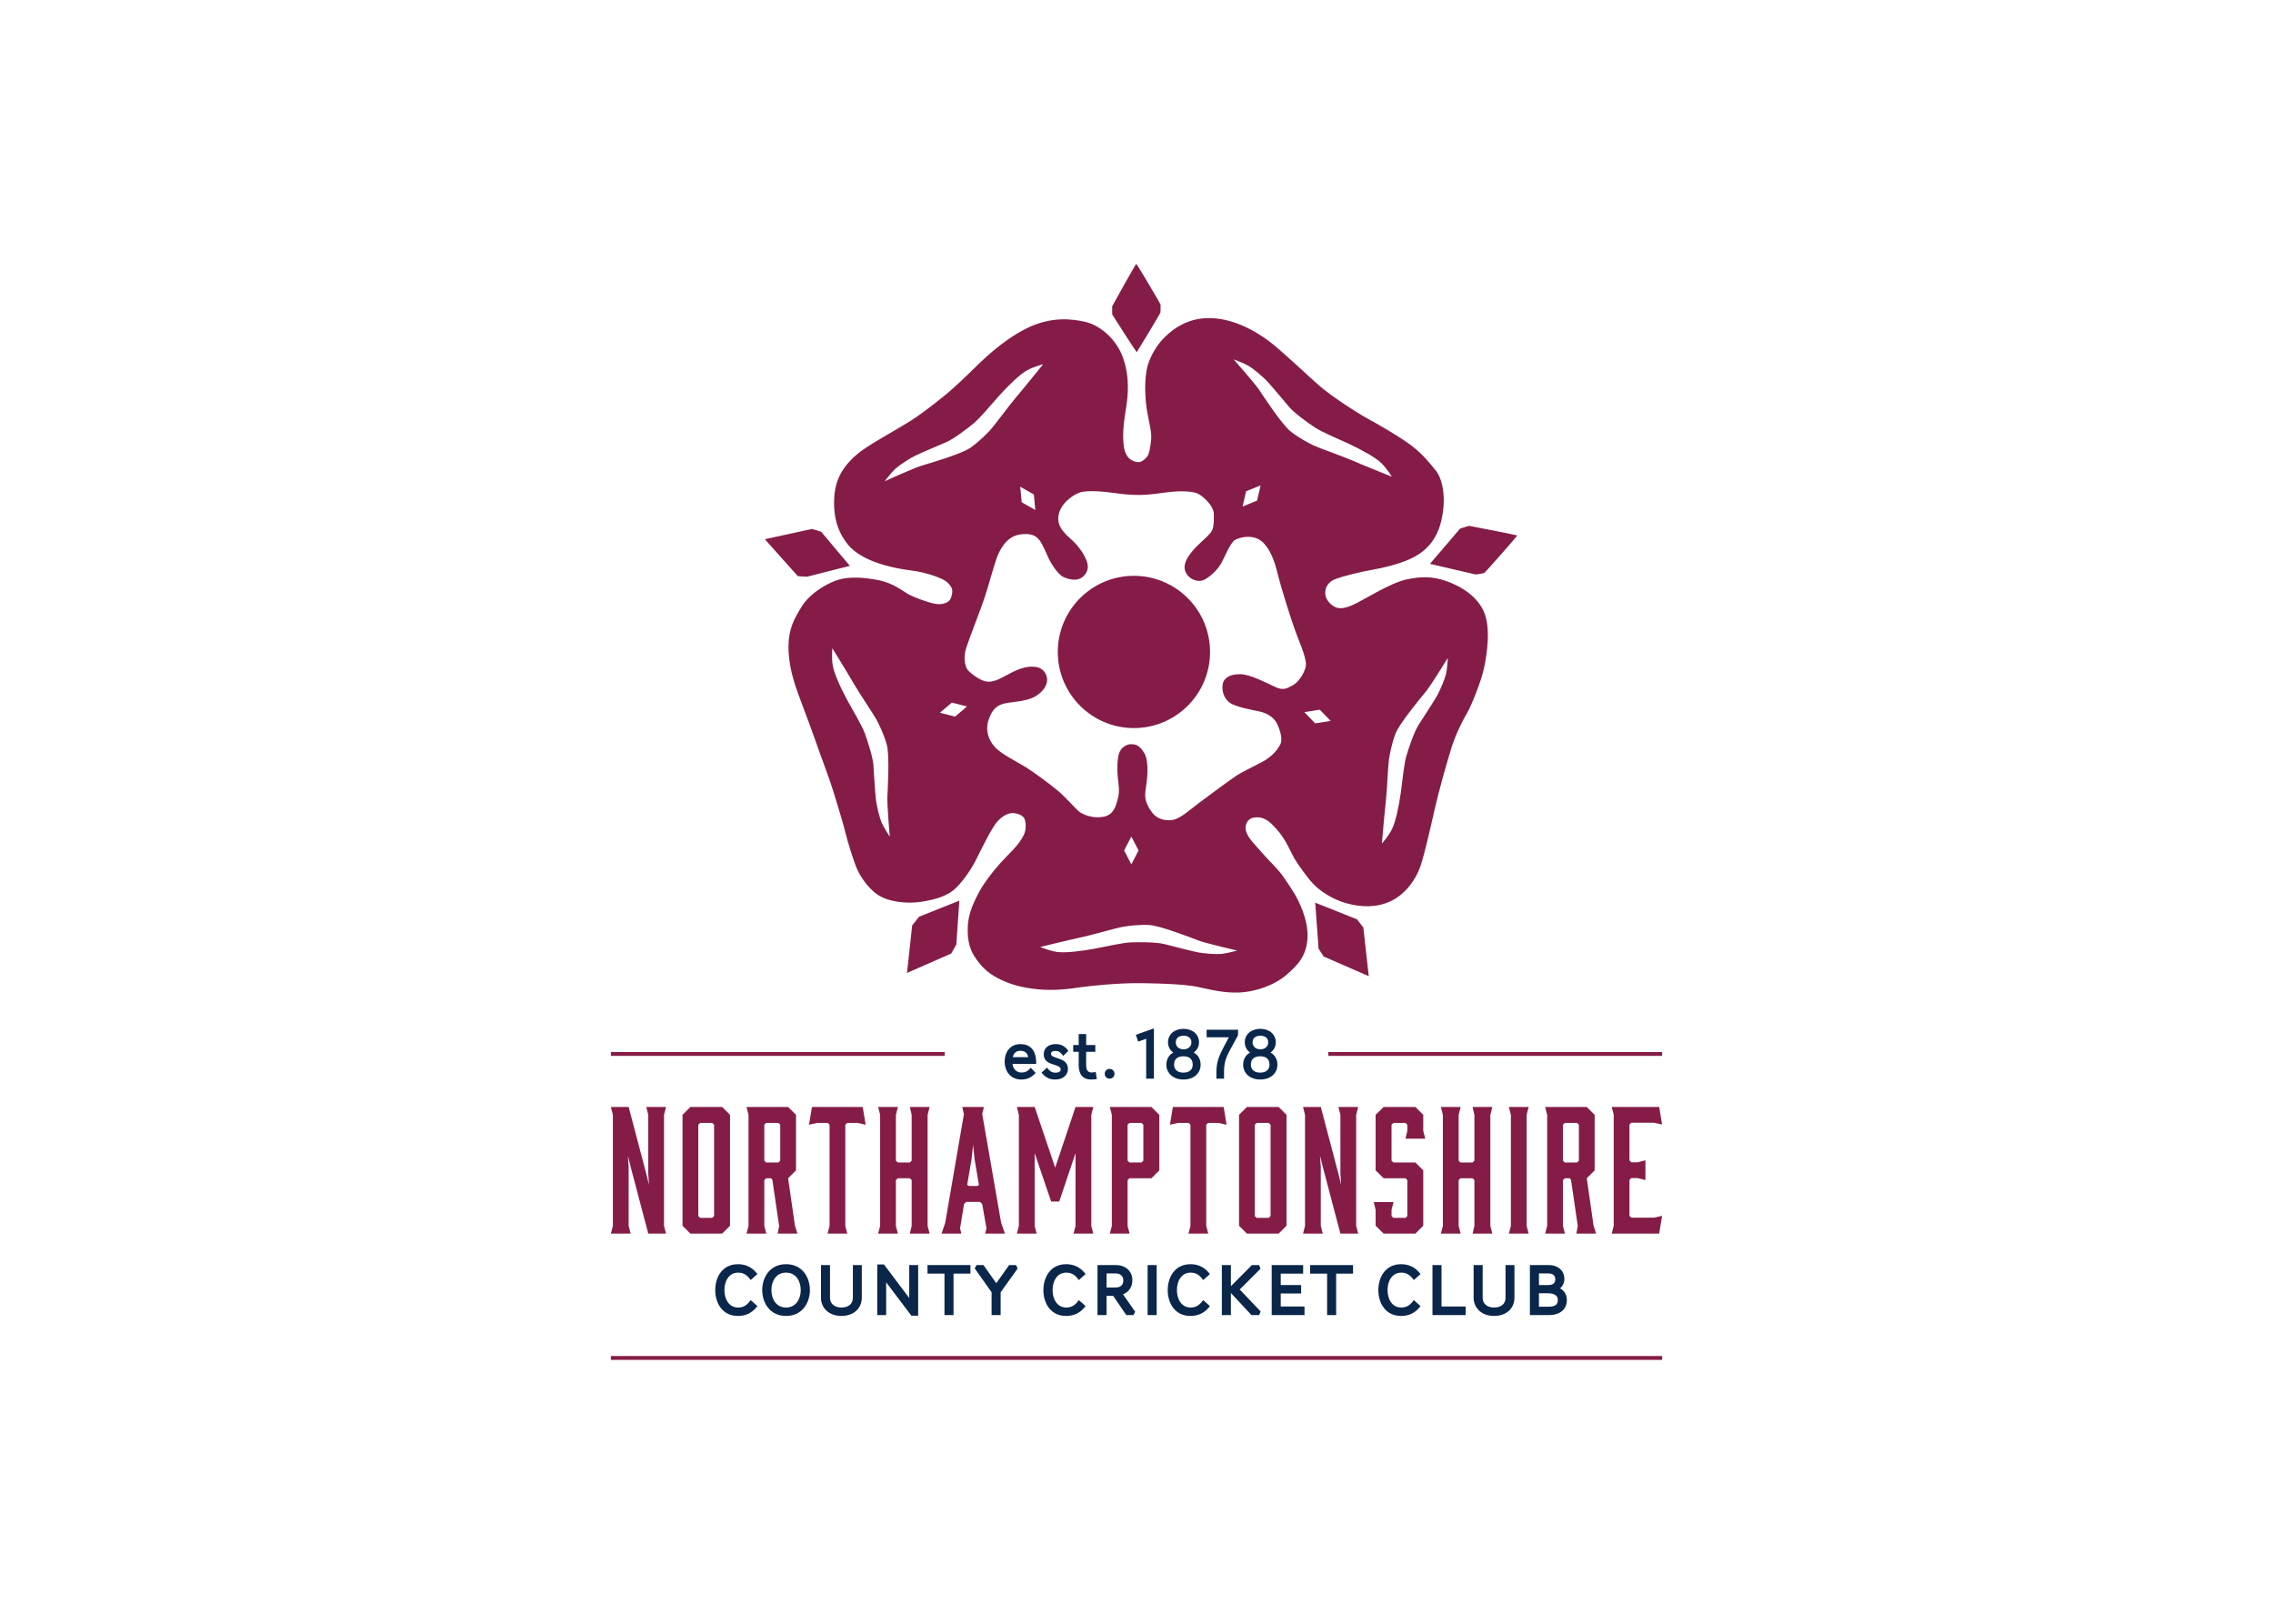 <svg clip-rule="evenodd" fill-rule="evenodd" stroke-linejoin="round" stroke-miterlimit="2" viewBox="0 0 560 400" xmlns="http://www.w3.org/2000/svg"><g fill-rule="nonzero" transform="matrix(1.546 0 0 -1.546 136.771 351.621)"><path d="m168.371 51.054.321-1.229v-17.7l-.321-1.256h7.566l.466 2.833-1.313-.291h-3.594l-.291.291v5.724l.291.293h.994l1.257-.32v3.153l-1.257-.32h-.994l-.291.292v5.726l.291.292h3.594l1.313-.292-.466 2.804zm-10.603 0 .321-1.256v-17.703l-.321-1.226h3.155l-.321 1.226v7.304l.291.292h.789l.204-.234 1.082-7.391-.234-1.197h3.154l-.408 1.284-1.081 7.538 1.256 1.256v8.851l-1.256 1.256zm2.834-8.56v5.727l.291.291h1.958l.292-.291v-5.727l-.292-.291h-1.958zm-8.618 8.56.321-1.256v-17.703l-.321-1.226h3.155l-.322 1.226v17.703l.322 1.256zm-5.783 0 .291-1.256v-7.304l-.291-.291h-1.929l-.291.291v7.304l.321 1.256h-3.156l.322-1.256v-17.703l-.322-1.226h3.156l-.321 1.226v7.304l.291.292h1.929l.291-.292v-7.304l-.291-1.226h3.154l-.321 1.226v17.703l.321 1.256zm-14.168 0-1.285-1.256v-8.851l1.285-1.256h3.476l.293-.292v-5.726l-.293-.292h-1.927l-.292.292v.994l.32 1.227h-3.154l.292-1.227v-2.542l1.285-1.256h5.055l1.256 1.256v8.822l-1.256 1.256h-3.506l-.292.291v5.727l.292.291h1.927l.293-.291v-.994l-.293-1.227h3.156l-.321 1.227v2.571l-1.256 1.256zm-7.214 0 .32-1.256v-9.377l.117-1.783-.437 1.783-2.806 10.633h-2.832l.321-1.256v-17.703l-.321-1.226h3.154l-.322 1.226v9.407l-.117 1.78.439-1.78 2.804-10.633h2.833l-.32 1.226v17.703l.32 1.256zm-14.578 0-1.255-1.256v-17.673l1.255-1.256h5.055l1.255 1.256v17.673l-1.255 1.256zm1.258-17.381v14.548l.29.291h1.928l.293-.291v-14.548l-.293-.292h-1.928zm-13.059 17.381-.468-2.833 1.315.291h1.665l.292-.291v-16.126l-.32-1.226h3.155l-.322 1.226v16.126l.292.291h1.636l1.315-.291-.468 2.833zm-10.049 0 .323-1.256v-17.703l-.323-1.226h3.156l-.323 1.226v7.304l.293.292h3.506l1.256 1.256v8.851l-1.256 1.256zm2.833-8.56v5.727l.293.291h1.929l.291-.291v-5.727l-.291-.291h-1.929zm-8.296 8.56-3.24-9.671-3.272 9.671h-2.836l.322-1.256v-17.703l-.322-1.226h3.158l-.322 1.226v11.598l2.629-7.712h1.286l2.597 7.712v-11.598l-.32-1.226h3.153l-.319 1.226v17.703l.319 1.256zm-18.052 0 .264-1.139-2.98-17.323-.585-1.723h3.156l-.204.846.643 3.886.349.32h2.191l.351-.349.672-3.857-.204-.846h3.154l-.614 1.753-3.008 17.293.264 1.139zm.789-12.385.701 4.089.235 2.249.233-2.249.701-4.149-.262-.146h-1.346zm-9.142 12.385.291-1.256v-7.304l-.291-.291h-1.927l-.293.291v7.304l.321 1.256h-3.154l.32-1.256v-17.703l-.32-1.226h3.154l-.321 1.226v7.304l.293.292h1.927l.291-.292v-7.304l-.291-1.226h3.153l-.32 1.226v17.703l.32 1.256zm-15.598 0-.47-2.833 1.316.291h1.665l.293-.291v-16.126l-.322-1.226h3.156l-.323 1.226v16.126l.293.291h1.635l1.315-.291-.468 2.833zm-10.43 0 .321-1.256v-17.703l-.321-1.226h3.155l-.319 1.226v7.304l.291.292h.787l.205-.234 1.082-7.391-.235-1.197h3.155l-.409 1.284-1.081 7.538 1.257 1.256v8.851l-1.257 1.256zm2.836-8.56v5.727l.291.291h1.956l.292-.291v-5.727l-.292-.291h-1.956zm-11.774 8.56-1.257-1.256v-17.673l1.257-1.256h5.054l1.257 1.256v17.673l-1.257 1.256zm1.256-17.381v14.548l.293.291h1.927l.293-.291v-14.548l-.293-.292h-1.927zm-8.296 17.381.323-1.256v-9.377l.115-1.783-.438 1.783-2.804 10.633h-2.833l.321-1.256v-17.703l-.321-1.226h3.154l-.321 1.226v9.407l-.117 1.78.438-1.78 2.806-10.633h2.831l-.321 1.226v17.703l.321 1.256z" fill="#851c48"/><g fill="#0a264a"><path d="m72.345 25.857-2.046-2.892-2.044 2.892h-1.114l-.276-.531 2.687-3.797v-3.639h1.442v3.637l2.718 3.796-.274.534z"/><path d="m91.987 23.443c0 1.423-1.068 2.415-2.599 2.415h-2.957v-7.966h1.444v3.062h1.055l2.089-3.062h1.139l.276.529-1.941 2.775c.922.343 1.494 1.181 1.494 2.247m-4.112 1.081h1.481c.591 0 1.19-.337 1.19-1.091 0-.948-.688-1.147-1.267-1.147h-1.404z"/><path d="m81.456 24.653c.729 0 1.296-.286 1.781-.899l.221-.278 1.074.949-.21.252c-.736.877-1.705 1.32-2.888 1.32-2.505 0-3.626-2.076-3.626-4.134 0-2.047 1.121-4.112 3.626-4.112 1.183 0 2.152.442 2.888 1.32l.21.25-1.074.954-.221-.28c-.485-.615-1.051-.902-1.781-.902-1.509 0-2.183 1.397-2.183 2.782 0 1.383.674 2.778 2.183 2.778"/><path d="m36.799 25.999c-2.609 0-3.798-2.133-3.798-4.114 0-1.991 1.189-4.134 3.798-4.134 2.611 0 3.8 2.143 3.8 4.134 0 1.981-1.189 4.114-3.8 4.114m0-1.344c1.615 0 2.337-1.397 2.337-2.78s-.722-2.78-2.337-2.78c-1.614 0-2.336 1.397-2.336 2.78s.722 2.78 2.336 2.78"/><path d="m56.428 20.609-4.03 5.347h-1.067v-8.064h1.421v5.219l4.019-5.317h1.078v8.064h-1.421z"/><path d="m29.16 24.653c.73 0 1.296-.286 1.78-.899l.221-.278 1.076.949-.211.252c-.735.877-1.705 1.32-2.889 1.32-2.505 0-3.624-2.076-3.624-4.134 0-2.047 1.119-4.112 3.624-4.112 1.184 0 2.154.442 2.889 1.32l.211.25-1.076.954-.221-.28c-.484-.615-1.05-.902-1.78-.902-1.508 0-2.184 1.397-2.184 2.782 0 1.383.676 2.778 2.184 2.778"/><path d="m47.447 20.663c0-.982-.688-1.568-1.837-1.568-.874 0-1.807.414-1.807 1.578v5.185h-1.441v-5.174c0-1.727 1.335-2.933 3.248-2.933 1.948 0 3.258 1.179 3.258 2.933v5.174h-1.421z"/><path d="m59.339 24.492h2.704v-6.602h1.442v6.602h2.694v1.365h-6.84z"/><path d="m94.417 17.892h1.442v7.966h-1.442z"/><path d="m141.252 25.857h-1.441v-7.967h5.283v1.366h-3.842z"/><path d="m160.147 22.15c.431.373.682.898.682 1.478 0 1.531-1.247 2.229-2.404 2.229h-3.087v-7.965h3.033c1.761 0 2.856.911 2.856 2.38 0 .839-.398 1.511-1.08 1.878m-1.842.526h-1.525v1.848h1.535c.681 0 1.072-.343 1.072-.94 0-.791-.678-.908-1.082-.908m-1.525-1.312h1.45c.581 0 1.556-.139 1.556-1.059 0-.561-.182-1.081-1.503-1.081h-1.503z"/><path d="m134.835 24.653c.73 0 1.297-.286 1.781-.899l.219-.278 1.077.949-.211.252c-.735.877-1.705 1.32-2.888 1.32-2.506 0-3.626-2.076-3.626-4.134 0-2.047 1.12-4.112 3.626-4.112 1.183 0 2.153.442 2.888 1.32l.211.25-1.077.954-.219-.28c-.484-.615-1.051-.902-1.781-.902-1.508 0-2.183 1.397-2.183 2.782 0 1.383.675 2.778 2.183 2.778"/><path d="m151.455 20.663c0-.982-.688-1.568-1.838-1.568-.874 0-1.806.414-1.806 1.578v5.185h-1.442v-5.174c0-1.727 1.335-2.933 3.248-2.933 1.949 0 3.259 1.179 3.259 2.933v5.174h-1.421z"/><path d="m120.313 24.492h2.704v-6.602h1.442v6.602h2.696v1.365h-6.842z"/><path d="m101.268 24.653c.729 0 1.296-.286 1.781-.899l.222-.278 1.074.949-.211.252c-.736.877-1.705 1.32-2.888 1.32-2.504 0-3.626-2.076-3.626-4.134 0-2.047 1.122-4.112 3.626-4.112 1.183 0 2.152.442 2.888 1.32l.211.25-1.074.954-.222-.28c-.485-.615-1.051-.902-1.781-.902-1.508 0-2.183 1.397-2.183 2.782 0 1.383.675 2.778 2.183 2.778"/><path d="m112.414 25.282-.238.575h-1.144l-3.344-3.364v3.364h-1.442v-7.967h1.442v3.518l3.281-3.518h1.219l.244.568-3.334 3.508z"/><path d="m115.63 21.331h3.247v1.345h-3.247v1.816h3.572v1.365h-5.013v-7.965h5.227v1.364h-3.786z"/><path d="m79.727 59.978c.449 0 .766-.166 1.062-.558l.173-.229.824.802-.143.18c-.495.62-1.077.896-1.883.896-1.154 0-1.898-.634-1.898-1.617 0-1.158.927-1.445 1.671-1.674.718-.221 1.033-.361 1.033-.771 0-.304-.322-.496-.839-.496-.489 0-.873.194-1.174.594l-.166.22-.873-.796.161-.186c.554-.635 1.178-.92 2.02-.92 1.192 0 2.025.691 2.025 1.682 0 1.194-.994 1.508-1.719 1.737-.677.215-.976.345-.976.686 0 .123 0 .45.702.45"/><path d="m74.153 61.068c-1.528 0-2.514-1.115-2.514-2.839 0-1.352.83-2.806 2.654-2.806.861 0 1.55.291 2.112.892l.161.172-.772.814-.185-.202c-.343-.381-.755-.565-1.26-.565-.814 0-1.358.526-1.472 1.388h3.778v.254c0 .146-.01.294-.022.43-.13 1.587-1.012 2.462-2.48 2.462m1.232-2.078h-2.457c.159.679.562 1.011 1.225 1.011.797 0 1.149-.486 1.232-1.011"/><path d="m114 59.723c.52.36.842.961.842 1.622 0 1.27-1.016 2.158-2.472 2.158-1.453 0-2.47-.888-2.47-2.158 0-.661.322-1.262.841-1.622-.698-.387-1.1-1.077-1.1-1.936 0-1.392 1.123-2.362 2.729-2.362 1.607 0 2.73.97 2.73 2.362 0 .859-.4 1.549-1.1 1.936m-2.86 1.622c0 .663.463 1.057 1.242 1.057.783 0 1.253-.394 1.253-1.057 0-1.479-2.495-1.493-2.495 0m2.699-3.548c0-.797-.554-1.274-1.479-1.274-.932 0-1.49.477-1.49 1.274 0 1.097.816 1.327 1.5 1.327.67 0 1.469-.23 1.469-1.327"/><path d="m101.763 59.723c.52.36.842.961.842 1.622 0 1.27-1.016 2.158-2.471 2.158-1.454 0-2.47-.888-2.47-2.158 0-.661.322-1.262.839-1.622-.697-.387-1.098-1.077-1.098-1.936 0-1.392 1.122-2.362 2.729-2.362 1.608 0 2.73.97 2.73 2.362 0 .859-.403 1.549-1.101 1.936m-2.86 1.622c0 .663.465 1.057 1.243 1.057.782 0 1.251-.394 1.251-1.057 0-1.479-2.494-1.493-2.494 0m2.7-3.548c0-.797-.554-1.274-1.48-1.274-.932 0-1.491.477-1.491 1.274 0 1.097.818 1.327 1.502 1.327.67 0 1.469-.23 1.469-1.327"/><path d="m103.819 62.154h3.544l-.744-1.393c-.841-1.586-1.242-2.616-1.242-4.176v-1.021h1.218v1.031c0 1.241.143 2.055.988 3.602l1.232 2.26.03.904h-5.026z"/><path d="m88.36 57.117c-.44 0-.772-.336-.772-.784 0-.439.332-.769.772-.769.446 0 .781.33.781.769 0 .448-.335.784-.781.784"/><path d="m85.889 56.583c-.095-.018-.219-.039-.351-.039-.453 0-.918.143-.918 1.188v2.107h1.462v1.088h-1.462v1.743h-1.186v-1.743h-.876v-1.088h.876v-2.13c0-1.472.695-2.286 1.952-2.286.248 0 .522.026.681.047l.256.032-.178 1.131z"/><path d="m92.909 61.467 1.279.454v-6.356h1.23v8.01l-2.876-1.025z"/></g><path d="m8.88 59.191h53.201v.618h-53.201z" fill="#851c48"/><path d="m123.204 59.191h53.201v.618h-53.201z" fill="#851c48"/><path d="m8.88 10.751h167.525v.619h-167.525z" fill="#851c48"/><path d="m127.779 80.953-6.652 2.652.531-7.328.819-1.252 7.183-3.134-.868 7.761zm-70.884-.979-.82-7.566 7.037 3.086.82 1.445.482 6.988-6.41-2.554zm-9.93 57.299-4.579 5.448-1.447.434-7.52-1.639 5.254-5.881 1.446-.096zm49.494 40.357c.025.145.025 1.181.025 1.277 0 .097-3.784 6.508-3.88 6.484s-3.809-6.676-3.833-6.748.009-1.319.009-1.319 3.848-6.081 3.92-5.985 3.736 6.147 3.759 6.291m7.905-54.073c0 6.698-5.432 12.13-12.132 12.13-6.699 0-12.13-5.432-12.13-12.13 0-6.7 5.431-12.132 12.13-12.132 6.7 0 12.132 5.432 12.132 12.132m28.971 27.924s-4.859 1.948-6.202 2.545c-1.345.598-5.413 2.029-6.243 2.429-.829.398-2.292 1.153-3.675 2.226-1.382 1.075-4.386 5.69-5.057 6.684-.672.995-4.031 4.814-4.031 4.814s1.701-.637 2.371-1.035c.672-.398 2.174-1.591 3.082-2.585s2.608-3.065 3.438-4.019c.828-.953 2.925-2.465 4.07-3.222 1.146-.757 3.32-1.63 5.373-2.585 2.055-.955 4.268-2.187 5.176-3.065.908-.873 1.698-2.187 1.698-2.187m-21.481-3.819-2.307-.936.563 2.43 2.311.937zm-3.603-6.321c.643.451 3.085 1.157 4.596-.384 1.509-1.542 2.024-3.889 2.442-5.528.418-1.638 1.992-6.748 2.762-8.804.772-2.055 1.833-4.371 1.544-5.493-.288-1.127-1.19-2.445-2.058-2.894-.866-.449-1.413-.9-2.795-.257-1.381.643-3.887 1.961-5.462 2.024-1.576.065-2.7-.514-2.892-1.543-.192-1.028.128-2.215 1.059-2.954.932-.741 3.952-1.255 4.691-1.415.741-.16 2.347-.611 3.022-2.217.676-1.606.676-2.635.354-3.149-.323-.514-.964-1.734-3.021-2.795-2.056-1.061-2.957-1.478-3.823-2.025-.87-.547-4.531-3.277-6.009-4.371-1.478-1.091-3.053-2.603-4.339-2.762-1.284-.162-2.41.256-3.052 1.028-.647.775-1.147 1.796-1.221 2.539-.065.642.064 1.477.128 1.83.063.353.579 3.728-.256 5.207-.837 1.478-1.575 1.445-2.122 1.478-.547.032-1.799-.386-2.057-1.962-.258-1.572-.129-2.666-.064-3.437.064-.772.322-2.025.033-3.116-.29-1.094-.578-2.733-2.346-3.055-1.767-.32-3.182.387-3.696.708-.514.322-2.281 2.379-3.503 3.407-1.22 1.027-3.888 3.02-5.429 3.951-1.544.932-3.729 1.992-4.693 3.086-.965 1.091-1.542 2.603-.965 4.305.58 1.704 1.319 2.314 2.539 2.602 1.222.289 3.536.289 4.949 1.158 1.415.868 2.01 2.043 1.8 2.988-.259 1.157-1.093 1.575-1.736 1.671-.641.096-1.671.129-3.308-.61-1.64-.739-2.893-1.767-4.307-1.735-1.414.031-3.231 1.754-3.343 1.959-.416.772-.642 1.961-.128 3.535.514 1.575 2.153 5.719 2.828 7.711.676 1.994 1.575 5.401 2.025 6.588.45 1.189 1.509 3.343 3.662 3.663 2.155.321 2.714-.466 3.086-.866.418-.45 1.157-2.186 1.509-2.957.354-.772 1.447-2.539 2.347-2.956.9-.418 2.057-.642 2.859-.129.58.372 1.286 1.221.934 2.409-.354 1.19-1.287 2.507-2.252 3.44-.962.931-2.602 2.088-2.345 3.984.257 1.895 2.089 3.244 3.31 3.727 1.222.483 4.209.16 5.785-.064.803-.116 2.341-.316 3.952-.29 1.544.027 3.155.276 4.24.418 2.219.29 4.019.161 4.822-.16.804-.322 2.667-1.927 2.667-3.342 0-1.414 0-2.249-.514-2.924-.515-.675-1.994-1.865-2.733-2.732-.738-.867-1.799-2.216-1.283-3.471.514-1.251 2.055-1.863 3.146-1.22 1.094.643 2.092 1.671 2.606 2.634.513.965 1.413 3.119 2.055 3.567m-31.97 7.31.243-2.478-2.169 1.232-.242 2.481zm1.485 20.75s-3.285-4.078-4.249-5.189c-.964-1.11-3.522-4.582-4.146-5.259-.622-.678-1.773-1.855-3.204-2.863-1.433-1.009-6.724-2.532-7.871-2.883-1.148-.352-5.783-2.446-5.783-2.446s1.108 1.438 1.684 1.964c.577.527 2.158 1.614 3.375 2.191 1.217.579 3.692 1.598 4.847 2.112 1.155.516 3.214 2.077 4.271 2.951 1.058.874 2.53 2.697 4.043 4.381 1.514 1.687 3.341 3.442 4.443 4.055 1.104.614 2.59.986 2.59.986m-12.13-54.533-1.899-1.616-2.415.621 1.902 1.616zm26.188-25.16-1.148 2.217 1.148 2.211 1.147-2.213zm-14.521-13.157s5.089 1.238 6.529 1.532c1.439.294 5.586 1.49 6.49 1.648.909.158 2.538.393 4.287.32 1.749-.069 6.874-2.084 7.998-2.503 1.124-.42 6.076-1.577 6.076-1.577s-1.753-.47-2.53-.535c-.778-.067-2.695.033-4.012.315-1.316.281-3.902.979-5.131 1.275-1.23.295-3.813.309-5.184.259-1.372-.049-3.649-.599-5.877-1.016-2.227-.415-4.745-.696-5.993-.511-1.247.185-2.653.793-2.653.793m42.088 37.413 2.463.387 1.736-1.791-2.466-.384zm-66.068-19.843s-.988 1.521-1.291 2.239c-.304.721-.8 2.573-.94 3.914-.14 1.338-.275 4.012-.373 5.274-.1 1.261-.884 3.72-1.356 5.011-.471 1.289-1.697 3.284-2.782 5.274-1.084 1.991-2.127 4.297-2.338 5.542-.209 1.244-.065 2.769-.065 2.769s2.748-4.457 3.473-5.736c.724-1.278 3.145-4.851 3.575-5.665.43-.813 1.155-2.29 1.629-3.977.472-1.686.141-7.179.09-8.38-.051-1.199.378-6.265.378-6.265m78.431-1.091s.443 5.217.622 6.676c.177 1.461.356 5.771.496 6.68.136.91.433 2.53 1.055 4.165.622 1.637 4.156 5.858 4.912 6.79.754.933 3.425 5.263 3.425 5.263s-.111-1.812-.295-2.57c-.185-.759-.888-2.543-1.573-3.703-.685-1.159-2.167-3.389-2.837-4.462-.67-1.072-1.503-3.518-1.89-4.834-.39-1.318-.592-3.651-.904-5.896-.312-2.243-.844-4.72-1.415-5.845-.571-1.124-1.596-2.264-1.596-2.264m9.45 51.372c.892 3.76.195 6.773-.89 8.098-1.085 1.326-2.099 2.579-3.735 3.855-1.64 1.277-5.447 3.495-7.062 4.363-1.617.867-5.472 3.374-7.351 4.942-1.88 1.565-6.195 5.76-8.411 7.421-2.218 1.665-5.977 3.832-10.003 3.665-4.024-.17-6.339-2.79-6.82-3.253-.724-.7-2.288-2.821-2.674-5.038-.385-2.218-.217-4.724.072-6.508.288-1.783.772-3.254.649-4.58-.12-1.325-.335-2.24-.577-2.602-.241-.361-.892-.979-1.422-.963-.531.015-2.001.216-2.339 2.433-.335 2.217.096 4.581.356 6.282.255 1.704.64 4.661-.483 7.873-1.126 3.214-3.888 5.27-5.978 5.752-2.087.482-5.493.933-9.414-1.029-3.921-1.959-7.071-5.107-8.967-6.972-1.894-1.863-3.244-3.019-3.244-3.019-1.238-1.079-3.842-3.101-5.382-4.162-1.543-1.062-5.029-3.005-6.958-4.194-1.928-1.189-5.591-3.535-6.039-7.968-.451-4.435 1.091-6.845 2.151-8.163 1.061-1.318 3.117-2.508 5.913-3.279 2.795-.77 4.242-.738 5.88-1.123 1.639-.387 3.534-1.06 4.081-1.638.546-.579.835-.996.706-1.736-.127-.739-.383-1.214-.914-1.445-.442-.195-.941-.343-1.881-.171-.995.186-3.1.942-4.048 1.439-.948.499-2.442 1.832-4.9 2.314-2.459.481-4.467.547-6.105.144-1.64-.401-4.662-2.055-6.042-4.225-1.382-2.169-2.169-3.824-2.187-6.475-.013-2.65.676-4.917 1.064-6.17.384-1.254 2.279-6.105 3.098-8.482.822-2.377 2.445-6.652 2.957-8.356.515-1.702 1.576-5.077 1.961-6.685.385-1.605 1.22-4.177 1.671-5.366.449-1.188 1.735-3.341 3.439-4.498 1.701-1.157 4.658-1.511 7.068-1.124 2.409.385 4.272.996 5.528 2.281 1.252 1.286 2.377 2.957 3.116 4.434.741 1.478 2.418 4.916 3.286 5.945.866 1.028 1.927 1.569 2.795 1.446.869-.121 1.519-.457 1.686-1.061.17-.601.252-1.546-.191-2.457-.796-1.639-2.363-2.94-3.713-4.435-1.349-1.494-2.722-3.349-3.397-4.627-.675-1.277-1.591-3.086-1.759-5.012-.17-1.928.07-3.759 1.012-5.206.939-1.446 1.927-2.555 3.784-3.519 1.854-.964 3.831-1.518 6.459-1.758 2.627-.242 5.085.096 6.506.312 1.423.217 6.314.747 10.122.675 3.807-.072 6.219-.193 7.953-.458 1.736-.265 4.363-1.132 7.232-1.036 2.866.096 5.855 1.229 7.736 2.869 1.623 1.415 3.156 2.891 3.3 5.855.144 2.963-1.445 5.977-2.143 7.134-.7 1.157-1.736 2.651-2.217 3.277-.483.627-2.218 2.338-3.013 3.277-.797.941-2.098 2.17-2.411 3.253-.312 1.085.267 2.026 1.133 2.194.868.17 1.831.074 2.941-1.011 1.109-1.085 1.566-1.76 2.095-2.604.531-.843 1.061-2.073 1.544-2.915.481-.844 2.215-3.278 3.156-4.194.94-.916 2.748-2.241 5.062-2.894 2.314-.648 4.796-.769 7.108.316 2.315 1.082 4.002 3.421 4.726 5.541.721 2.121 1.686 6.484 2.312 9.232.627 2.747 1.856 7.133 2.604 9.543.746 2.41 1.903 4.602 2.555 5.711.649 1.109 2.241 5.014 2.697 7.208.458 2.191 1.109 6.41-.096 9.012-1.34 2.896-4.651 4.436-6.748 5.013-2.095.578-3.854.338-5.351.049-1.493-.291-3.42-1.277-4.36-1.761-.941-.481-2.723-1.517-3.713-2.022-.989-.508-2.047-.94-2.939-.821-.892.121-1.88 1.061-2.073 1.975-.193.918.169 2.049 1.421 2.58 1.253.53 4.339 1.253 6.147 1.566 1.806.315 4.12.892 5.832 1.664 1.712.77 4.146 2.312 5.036 6.072m12.115-2.281c-.072.05-7.495 1.519-7.639 1.519-.146 0-1.471-.434-1.471-.434l-4.796-5.615s7.158-1.663 7.254-1.687 1.229.168 1.375.218c.144.048 5.349 5.953 5.277 5.999" fill="#851c48"/></g></svg>